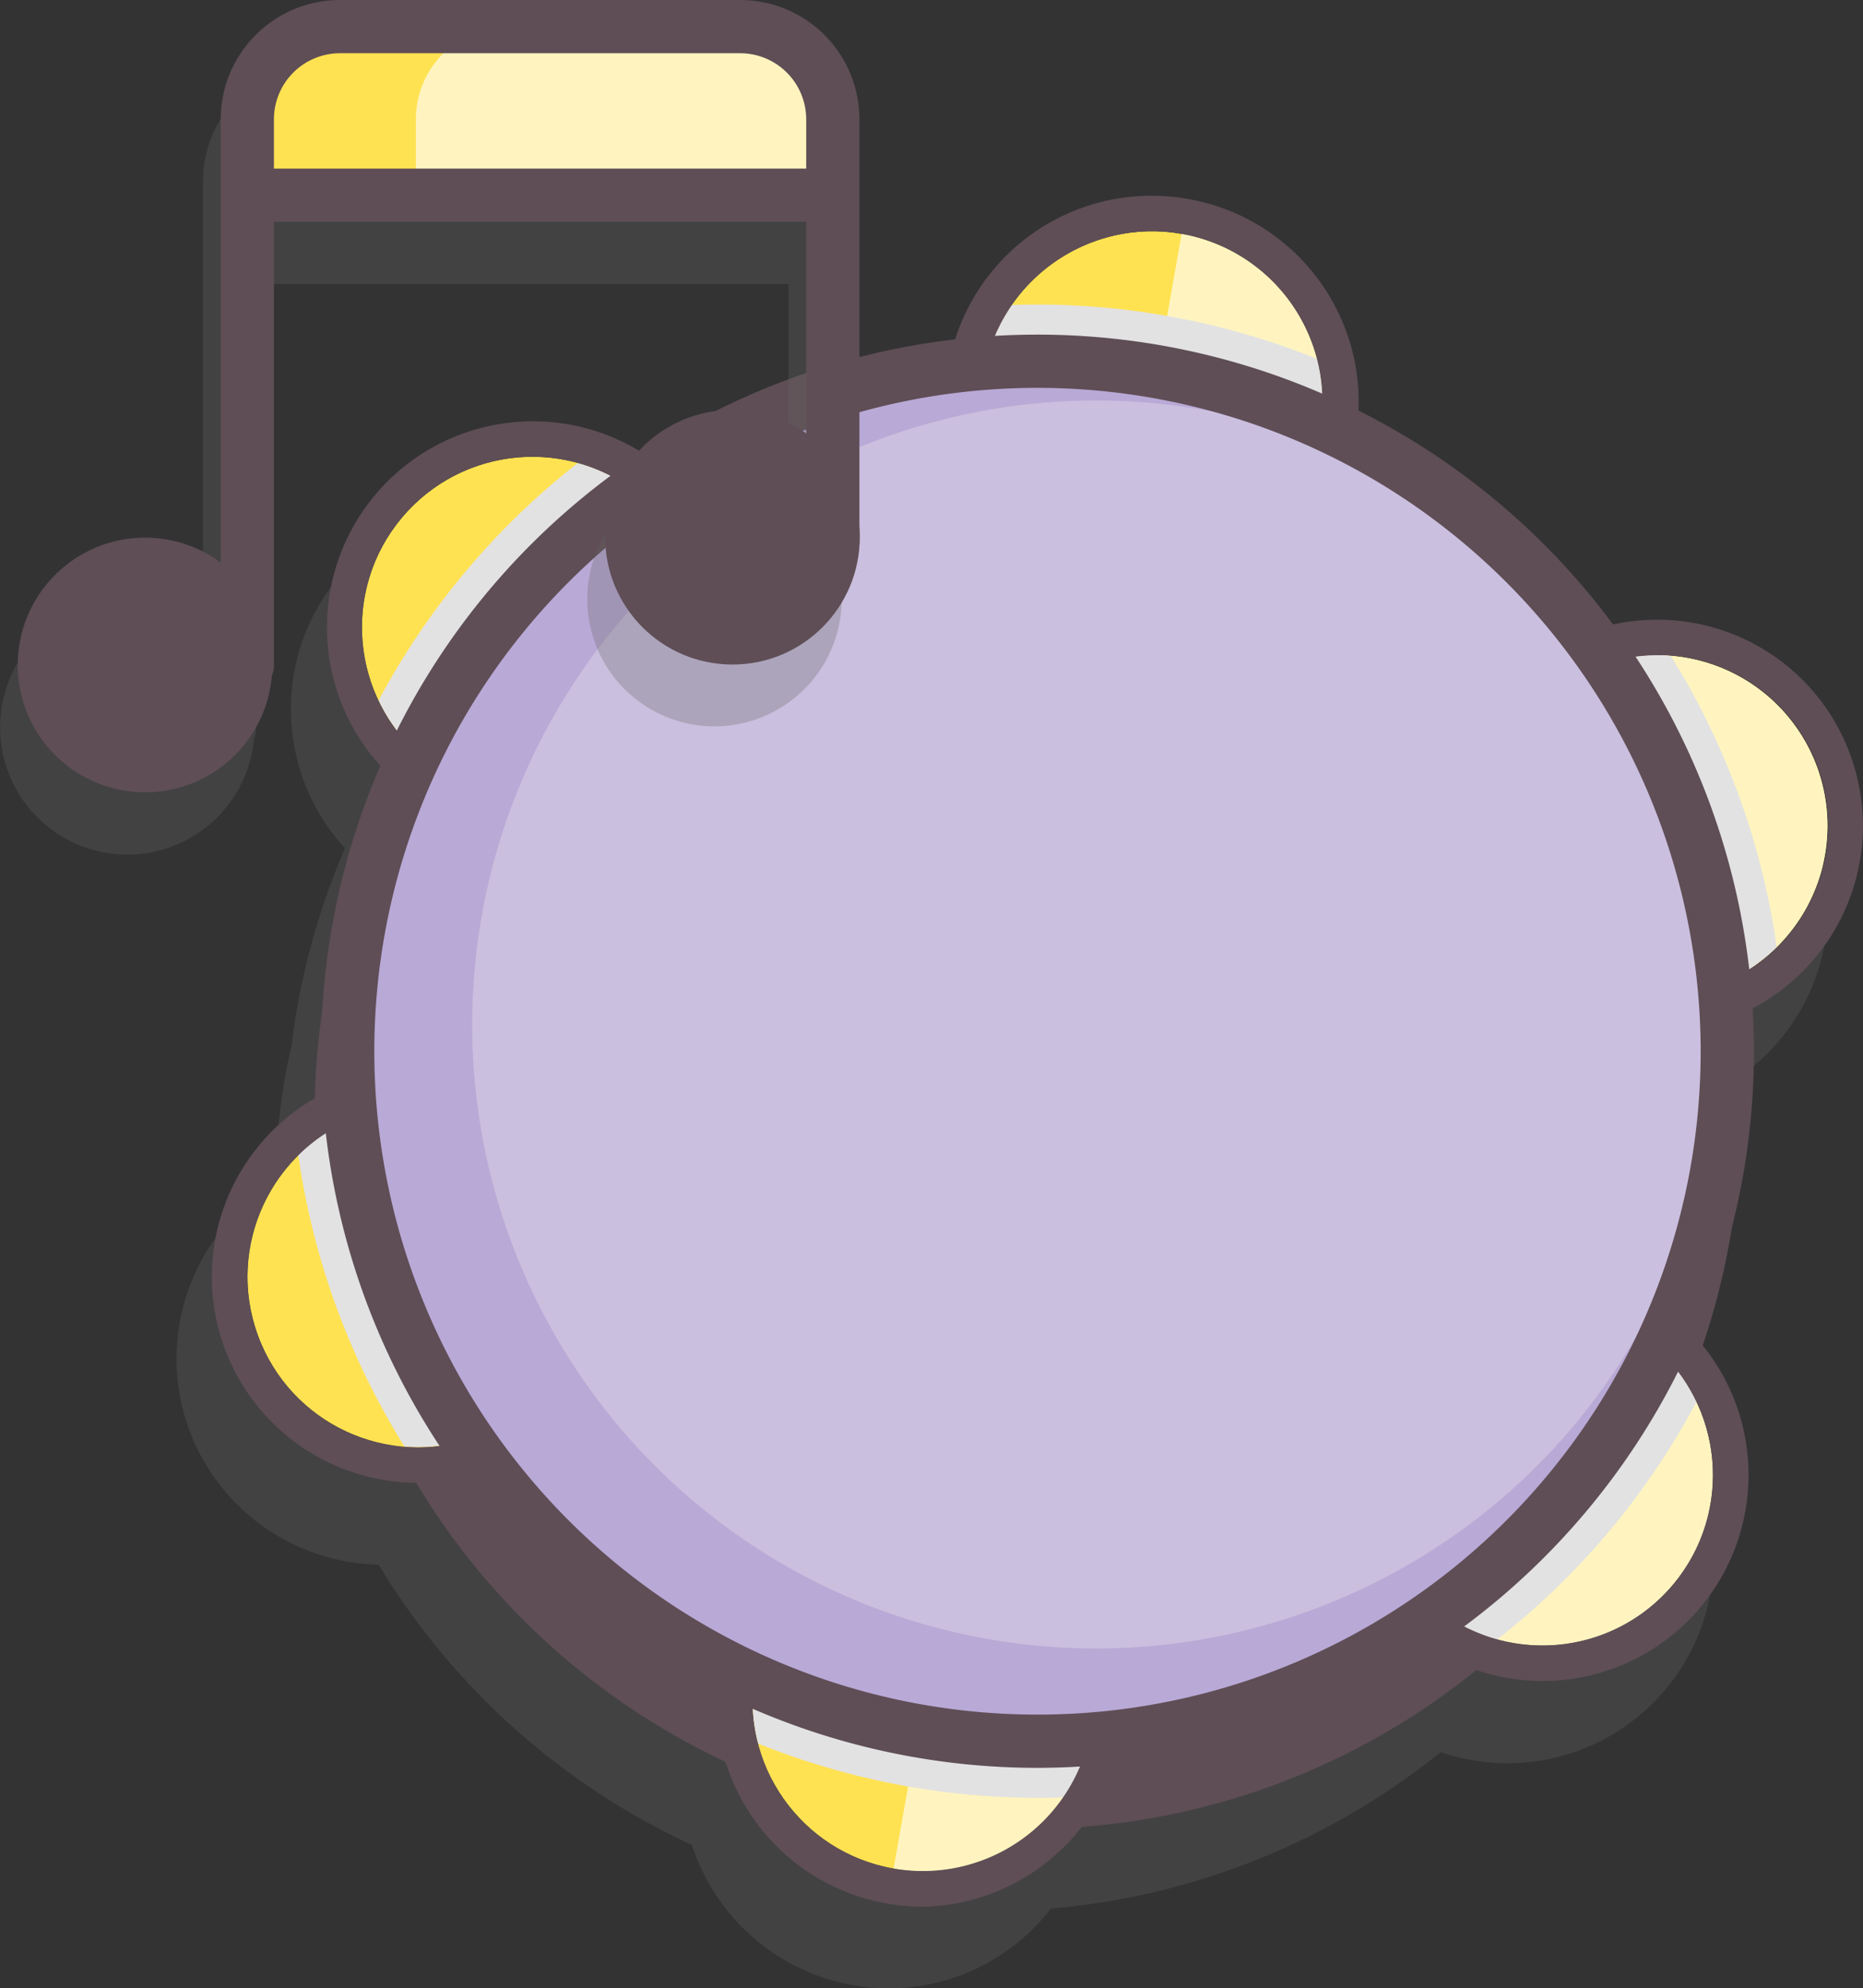 <svg xmlns="http://www.w3.org/2000/svg" viewBox="0 0 210.01 224.08"><rect x="0" y="0" width="210.01" height="224.08" fill="#333333" stroke="none"/><defs><style>.cls-1{isolation:isolate;}.cls-2{opacity:0.3;}.cls-3{fill:#666;}.cls-4{fill:#5f4e56;}.cls-5{fill:#ffe252;}.cls-6{fill:#fff4bf;}.cls-7{mix-blend-mode:multiply;}.cls-8{fill:#e2e2e2;}.cls-9{fill:#b9a9d6;}.cls-10{fill:#cabfde;}</style></defs><title>icon-musica</title><g class="cls-1"><g id="Layer_2" data-name="Layer 2"><g id="Layer_1-2" data-name="Layer 1"><g class="cls-2"><path class="cls-3" d="M204.65,94.34a23.3,23.3,0,0,0-21.82-15.29,23.06,23.06,0,0,0-5,.57,80.21,80.21,0,0,0-28.74-24.18A23.49,23.49,0,0,0,129.94,31.5a23.63,23.63,0,0,0-4.05-.5h0A23.28,23.28,0,0,0,103.8,47.33a80.7,80.7,0,0,0-35.4,13,22.11,22.11,0,0,0-12.52-3.6h0A23.15,23.15,0,0,0,32.89,82a23.07,23.07,0,0,0,6,13.59,81.31,81.31,0,0,0-5.42,18.13c-.2,1.15-.36,2.31-.51,3.46s-.49,2.27-.69,3.42A81,81,0,0,0,31,133.3a23.24,23.24,0,0,0-9.7,27.76,23.29,23.29,0,0,0,21.38,15.27A80.86,80.86,0,0,0,78,207.92,23.35,23.35,0,0,0,96.06,223.7a23.46,23.46,0,0,0,4.06.38,23.14,23.14,0,0,0,18.35-9,80.87,80.87,0,0,0,43.94-17.63A23.22,23.22,0,0,0,188.09,161a80.92,80.92,0,0,0,3.23-12.38c.2-1.13.36-2.26.51-3.39s.5-2.32.7-3.49a81.32,81.32,0,0,0,1.09-18.88A23.25,23.25,0,0,0,204.65,94.34Z"/></g><circle class="cls-4" cx="115.74" cy="125.34" r="77.75" transform="translate(-27.79 217.56) rotate(-80)"/><path class="cls-4" d="M115.91,206.12a81.65,81.65,0,0,1-14.19-1.25,80.38,80.38,0,1,1,14.19,1.25Zm-.33-155.55a74.86,74.86,0,1,0,13.14,1.16A75.71,75.71,0,0,0,115.58,50.57Z"/><circle class="cls-5" cx="129.86" cy="45.28" r="19.22" transform="translate(62.71 165.31) rotate(-80)"/><path class="cls-6" d="M148.79,48.62a19.22,19.22,0,0,1-22.27,15.59l6.68-37.86A19.22,19.22,0,0,1,148.79,48.62Z"/><g class="cls-7"><path class="cls-8" d="M114.05,34.37a19.22,19.22,0,1,0,34.4,6.07,84.4,84.4,0,0,0-34.4-6.07Z"/></g><path class="cls-4" d="M129.84,26.06a19.22,19.22,0,1,1-18.91,15.89,19.33,19.33,0,0,1,18.91-15.89m0-4h0a23.22,23.22,0,0,0-4,46.1,23.42,23.42,0,0,0,4.06.36,23.22,23.22,0,0,0,4-46.1,23.41,23.41,0,0,0-4.05-.36Z"/><circle class="cls-5" cx="186.78" cy="93.05" r="19.22" transform="translate(-20.56 69.5) rotate(-20)"/><path class="cls-6" d="M204.85,86.48a19.22,19.22,0,0,1-11.49,24.64L180.21,75A19.22,19.22,0,0,1,204.85,86.48Z"/><g class="cls-7"><path class="cls-8" d="M188.33,73.9a19.22,19.22,0,1,0,11.95,32.82A84.4,84.4,0,0,0,188.33,73.9Z"/></g><path class="cls-4" d="M186.78,73.82A19.24,19.24,0,1,1,180.21,75a19.23,19.23,0,0,1,6.57-1.16m0-4a23.23,23.23,0,1,0,21.82,15.29,23.15,23.15,0,0,0-21.82-15.29Z"/><circle class="cls-6" cx="173.88" cy="166.23" r="19.22" transform="translate(-65.23 192.58) rotate(-50)"/><g class="cls-7"><path class="cls-8" d="M191.23,158a19.22,19.22,0,1,0-22.45,26.76A84.4,84.4,0,0,0,191.23,158Z"/></g><path class="cls-4" d="M173.89,147a19.22,19.22,0,1,1-14.74,6.87A19.14,19.14,0,0,1,173.89,147m0-4h0a23.22,23.22,0,1,0,14.92,5.43A23.18,23.18,0,0,0,173.89,143Z"/><circle class="cls-5" cx="104.05" cy="191.65" r="19.22" transform="translate(-102.75 260.84) rotate(-80)"/><path class="cls-6" d="M123,195a19.22,19.22,0,0,1-22.27,15.59l6.68-37.86A19.22,19.22,0,0,1,123,195Z"/><g class="cls-7"><path class="cls-8" d="M119.86,202.56a19.22,19.22,0,1,0-34.4-6.07,84.4,84.4,0,0,0,34.4,6.07Z"/></g><path class="cls-4" d="M104,172.42a19.22,19.22,0,1,1-18.91,15.89A19.33,19.33,0,0,1,104,172.42m0-4h0a23.22,23.22,0,0,0-4,46.1,23.42,23.42,0,0,0,4.06.36,23.23,23.23,0,0,0,0-46.45Z"/><circle class="cls-5" cx="47.13" cy="143.88" r="19.22" transform="translate(-46.37 24.8) rotate(-20)"/><g class="cls-7"><path class="cls-8" d="M45.58,163a19.22,19.22,0,1,0-11.95-32.82A84.4,84.4,0,0,0,45.58,163Z"/></g><path class="cls-4" d="M47.12,124.65a19.24,19.24,0,1,1-6.57,1.16,19.23,19.23,0,0,1,6.57-1.16m0-4a23.23,23.23,0,1,0,21.82,15.29,23.15,23.15,0,0,0-21.82-15.29Z"/><circle class="cls-5" cx="60.03" cy="70.7" r="19.22" transform="translate(-32.72 71.24) rotate(-50)"/><g class="cls-7"><path class="cls-8" d="M42.68,78.94A19.22,19.22,0,1,0,65.13,52.18,84.4,84.4,0,0,0,42.68,78.94Z"/></g><path class="cls-4" d="M60,51.48A19.22,19.22,0,1,1,45.3,58.34,19.14,19.14,0,0,1,60,51.48m0-4h0A23.22,23.22,0,1,0,75,52.91,23.18,23.18,0,0,0,60,47.48Z"/><circle class="cls-9" cx="116.96" cy="118.47" r="77.75" transform="translate(-20.02 213.07) rotate(-80)"/><circle class="cls-10" cx="123.54" cy="115.46" r="70.32" transform="translate(-11.61 217.07) rotate(-80)"/><path class="cls-4" d="M117,199.23a80.76,80.76,0,1,1,79.49-66.74A80.9,80.9,0,0,1,117,199.23Zm-.07-155.52a74.76,74.76,0,1,0,73.65,87.74h0a74.79,74.79,0,0,0-73.65-87.74Z"/><g class="cls-2"><path class="cls-3" d="M94.88,66.75V20.44A13.45,13.45,0,0,0,81.44,7H36.32A13.45,13.45,0,0,0,22.88,20.44v50a14.34,14.34,0,1,0,5.76,12.76A3,3,0,0,0,28.88,82V32h60V55.85a14.34,14.34,0,1,0,6,11.69C94.92,67.27,94.9,67,94.88,66.75Z"/></g><circle class="cls-4" cx="16.35" cy="74.94" r="14.35"/><circle class="cls-4" cx="82.57" cy="60.54" r="14.35"/><path class="cls-5" d="M93.88,13.44V22h-66V13.44A10.43,10.43,0,0,1,38.32,3H83.44A10.43,10.43,0,0,1,93.88,13.44Z"/><path class="cls-6" d="M93.88,13.44V22h-47V13.44A10.43,10.43,0,0,1,57.32,3H83.44A10.43,10.43,0,0,1,93.88,13.44Z"/><path class="cls-4" d="M27.88,78a3,3,0,0,1-3-3V13.44A13.45,13.45,0,0,1,38.32,0H83.44A13.45,13.45,0,0,1,96.88,13.44V61a3,3,0,0,1-6,0V13.44A7.45,7.45,0,0,0,83.44,6H38.32a7.45,7.45,0,0,0-7.44,7.44V75A3,3,0,0,1,27.88,78Z"/><rect class="cls-4" x="27.88" y="19" width="66" height="6"/></g></g></g></svg>